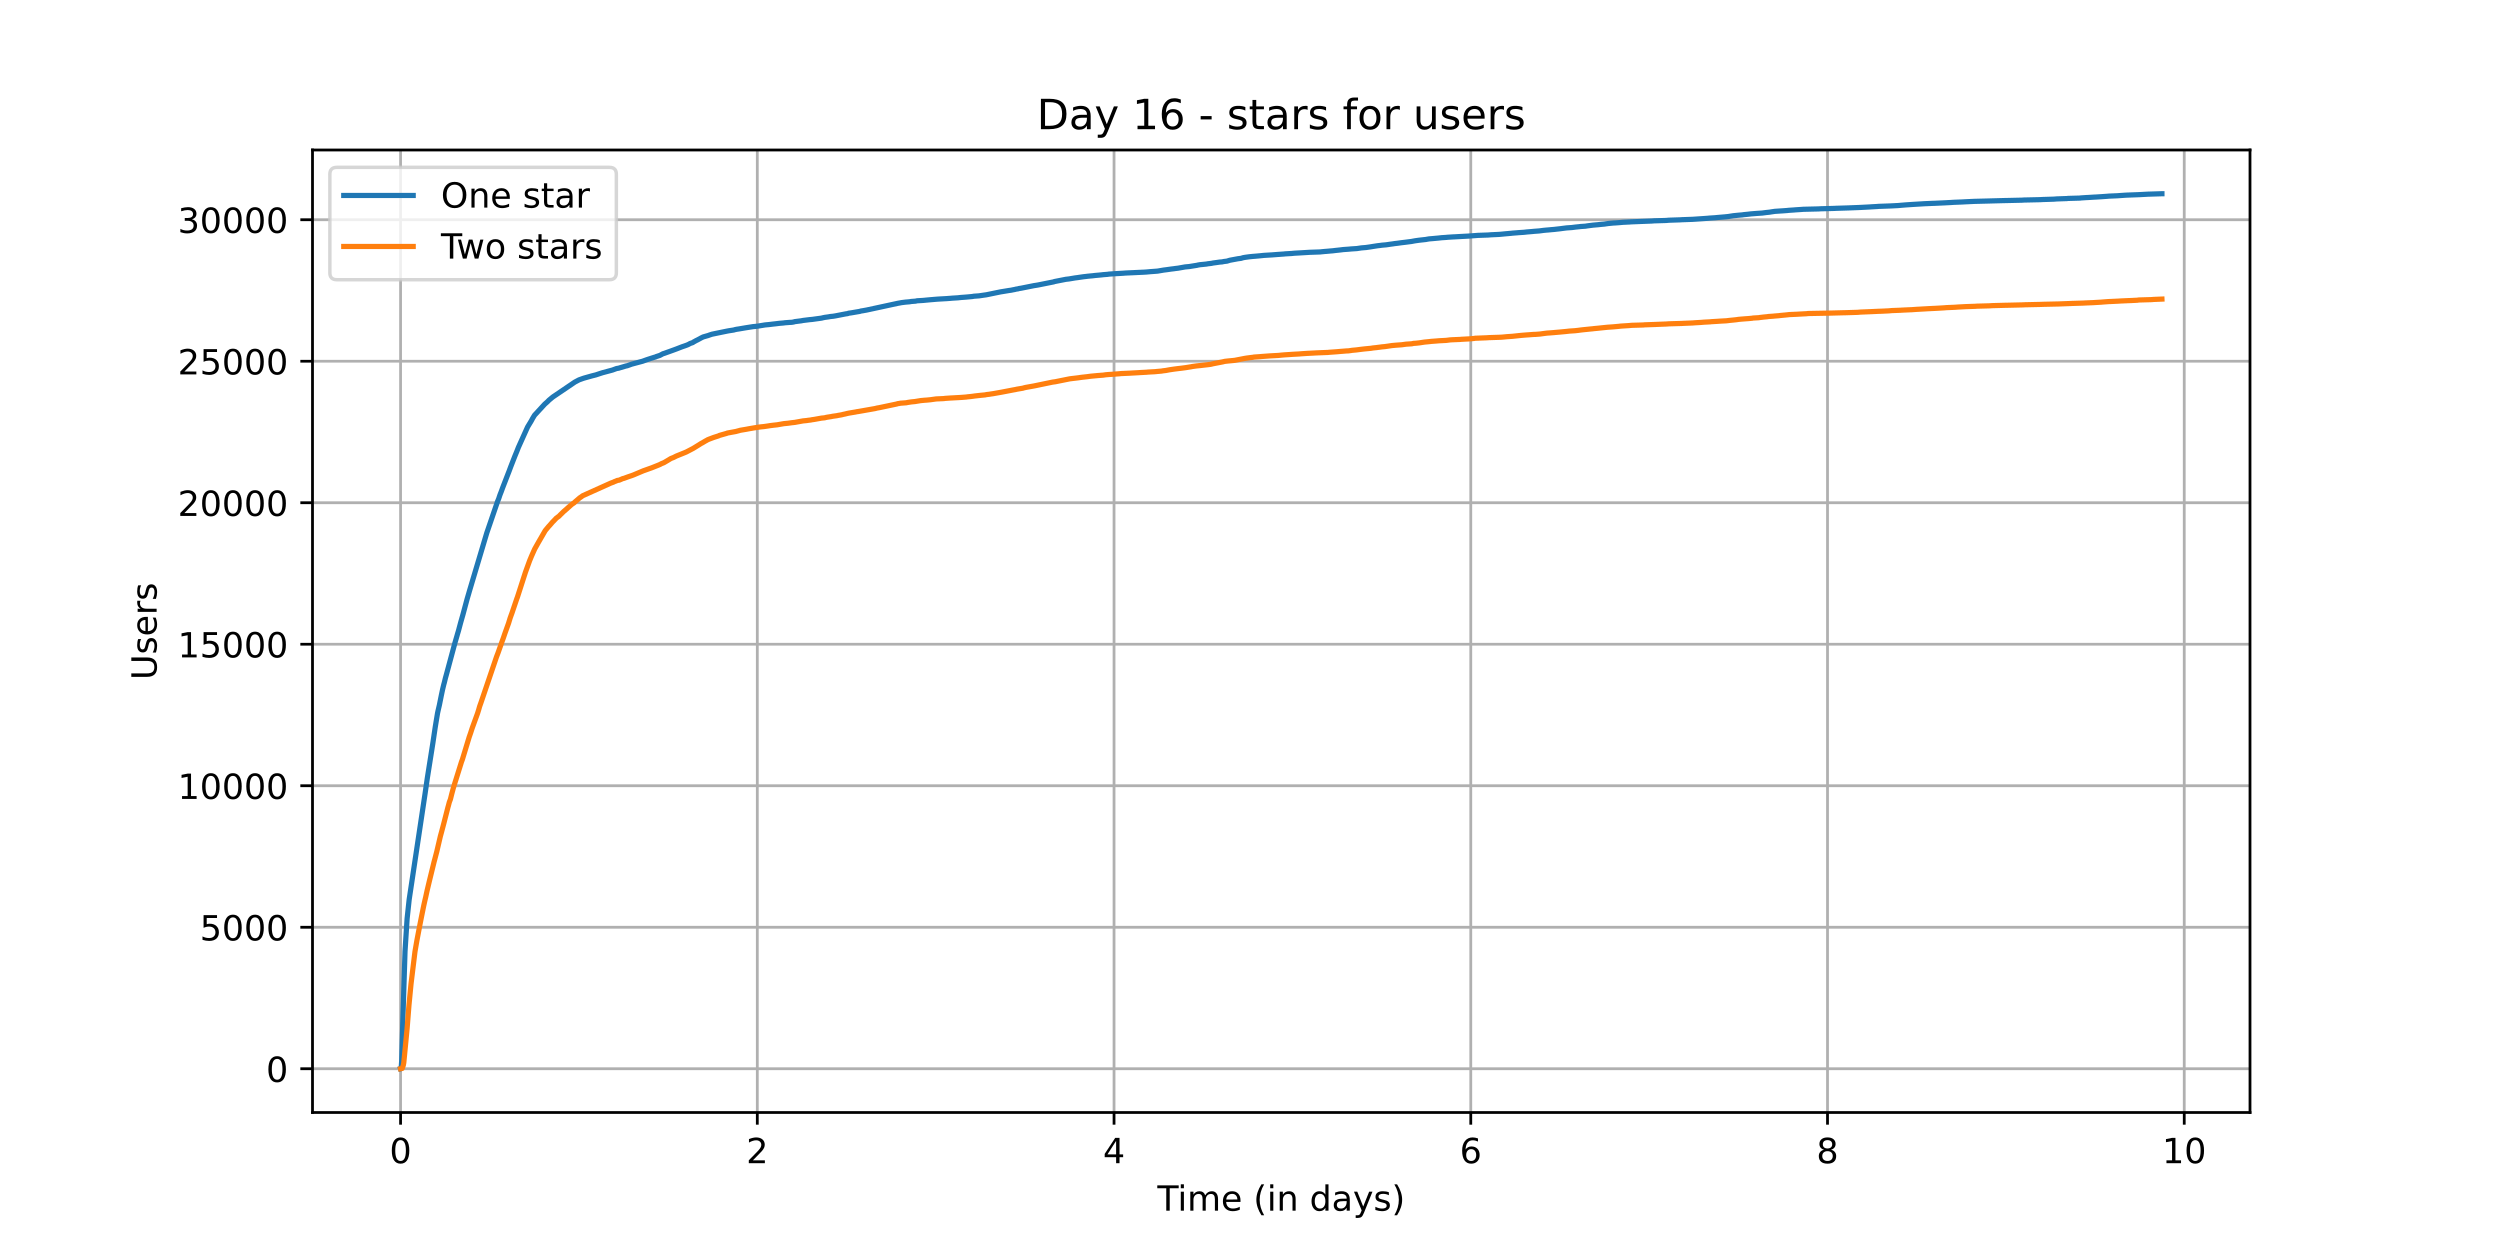 <?xml version="1.0" encoding="utf-8" standalone="no"?>
<!DOCTYPE svg PUBLIC "-//W3C//DTD SVG 1.1//EN"
  "http://www.w3.org/Graphics/SVG/1.1/DTD/svg11.dtd">
<!-- Created with matplotlib (https://matplotlib.org/) -->
<svg height="360pt" version="1.1" viewBox="0 0 720 360" width="720pt" xmlns="http://www.w3.org/2000/svg" xmlns:xlink="http://www.w3.org/1999/xlink">
 <defs>
  <style type="text/css">*{stroke-linecap:butt;stroke-linejoin:round;}</style>
 </defs>
 <g id="figure_1">
  <g id="patch_1">
   <path d="M 0 360 
L 720 360 
L 720 0 
L 0 0 
z
" style="fill:#ffffff;"/>
  </g>
  <g id="axes_1">
   <g id="patch_2">
    <path d="M 90 320.4 
L 648 320.4 
L 648 43.2 
L 90 43.2 
z
" style="fill:#ffffff;"/>
   </g>
   <g id="matplotlib.axis_1">
    <g id="xtick_1">
     <g id="line2d_1">
      <path clip-path="url(#p551de61bfd)" d="M 115.364 320.4 
L 115.364 43.2 
" style="fill:none;stroke:#b0b0b0;stroke-linecap:square;stroke-width:0.8;"/>
     </g>
     <g id="line2d_2">
      <defs>
       <path d="M 0 0 
L 0 3.5 
" id="m602352237e" style="stroke:#000000;stroke-width:0.8;"/>
      </defs>
      <g>
       <use style="stroke:#000000;stroke-width:0.8;" x="115.364" xlink:href="#m602352237e" y="320.4"/>
      </g>
     </g>
     <g id="text_1">
      <!-- 0 -->
      <g transform="translate(112.182 334.998)scale(0.1 -0.1)">
       <defs>
        <path d="M 31.781 66.406 
Q 24.172 66.406 20.328 58.906 
Q 16.5 51.422 16.5 36.375 
Q 16.5 21.391 20.328 13.891 
Q 24.172 6.391 31.781 6.391 
Q 39.453 6.391 43.281 13.891 
Q 47.125 21.391 47.125 36.375 
Q 47.125 51.422 43.281 58.906 
Q 39.453 66.406 31.781 66.406 
z
M 31.781 74.219 
Q 44.047 74.219 50.516 64.516 
Q 56.984 54.828 56.984 36.375 
Q 56.984 17.969 50.516 8.266 
Q 44.047 -1.422 31.781 -1.422 
Q 19.531 -1.422 13.062 8.266 
Q 6.594 17.969 6.594 36.375 
Q 6.594 54.828 13.062 64.516 
Q 19.531 74.219 31.781 74.219 
z
" id="DejaVuSans-48"/>
       </defs>
       <use xlink:href="#DejaVuSans-48"/>
      </g>
     </g>
    </g>
    <g id="xtick_2">
     <g id="line2d_3">
      <path clip-path="url(#p551de61bfd)" d="M 218.103 320.4 
L 218.103 43.2 
" style="fill:none;stroke:#b0b0b0;stroke-linecap:square;stroke-width:0.8;"/>
     </g>
     <g id="line2d_4">
      <g>
       <use style="stroke:#000000;stroke-width:0.8;" x="218.103" xlink:href="#m602352237e" y="320.4"/>
      </g>
     </g>
     <g id="text_2">
      <!-- 2 -->
      <g transform="translate(214.922 334.998)scale(0.1 -0.1)">
       <defs>
        <path d="M 19.188 8.297 
L 53.609 8.297 
L 53.609 0 
L 7.328 0 
L 7.328 8.297 
Q 12.938 14.109 22.625 23.891 
Q 32.328 33.688 34.812 36.531 
Q 39.547 41.844 41.422 45.531 
Q 43.312 49.219 43.312 52.781 
Q 43.312 58.594 39.234 62.25 
Q 35.156 65.922 28.609 65.922 
Q 23.969 65.922 18.812 64.312 
Q 13.672 62.703 7.812 59.422 
L 7.812 69.391 
Q 13.766 71.781 18.938 73 
Q 24.125 74.219 28.422 74.219 
Q 39.75 74.219 46.484 68.547 
Q 53.219 62.891 53.219 53.422 
Q 53.219 48.922 51.531 44.891 
Q 49.859 40.875 45.406 35.406 
Q 44.188 33.984 37.641 27.219 
Q 31.109 20.453 19.188 8.297 
z
" id="DejaVuSans-50"/>
       </defs>
       <use xlink:href="#DejaVuSans-50"/>
      </g>
     </g>
    </g>
    <g id="xtick_3">
     <g id="line2d_5">
      <path clip-path="url(#p551de61bfd)" d="M 320.843 320.4 
L 320.843 43.2 
" style="fill:none;stroke:#b0b0b0;stroke-linecap:square;stroke-width:0.8;"/>
     </g>
     <g id="line2d_6">
      <g>
       <use style="stroke:#000000;stroke-width:0.8;" x="320.843" xlink:href="#m602352237e" y="320.4"/>
      </g>
     </g>
     <g id="text_3">
      <!-- 4 -->
      <g transform="translate(317.662 334.998)scale(0.1 -0.1)">
       <defs>
        <path d="M 37.797 64.312 
L 12.891 25.391 
L 37.797 25.391 
z
M 35.203 72.906 
L 47.609 72.906 
L 47.609 25.391 
L 58.016 25.391 
L 58.016 17.188 
L 47.609 17.188 
L 47.609 0 
L 37.797 0 
L 37.797 17.188 
L 4.891 17.188 
L 4.891 26.703 
z
" id="DejaVuSans-52"/>
       </defs>
       <use xlink:href="#DejaVuSans-52"/>
      </g>
     </g>
    </g>
    <g id="xtick_4">
     <g id="line2d_7">
      <path clip-path="url(#p551de61bfd)" d="M 423.583 320.4 
L 423.583 43.2 
" style="fill:none;stroke:#b0b0b0;stroke-linecap:square;stroke-width:0.8;"/>
     </g>
     <g id="line2d_8">
      <g>
       <use style="stroke:#000000;stroke-width:0.8;" x="423.583" xlink:href="#m602352237e" y="320.4"/>
      </g>
     </g>
     <g id="text_4">
      <!-- 6 -->
      <g transform="translate(420.401 334.998)scale(0.1 -0.1)">
       <defs>
        <path d="M 33.016 40.375 
Q 26.375 40.375 22.484 35.828 
Q 18.609 31.297 18.609 23.391 
Q 18.609 15.531 22.484 10.953 
Q 26.375 6.391 33.016 6.391 
Q 39.656 6.391 43.531 10.953 
Q 47.406 15.531 47.406 23.391 
Q 47.406 31.297 43.531 35.828 
Q 39.656 40.375 33.016 40.375 
z
M 52.594 71.297 
L 52.594 62.312 
Q 48.875 64.062 45.094 64.984 
Q 41.312 65.922 37.594 65.922 
Q 27.828 65.922 22.672 59.328 
Q 17.531 52.734 16.797 39.406 
Q 19.672 43.656 24.016 45.922 
Q 28.375 48.188 33.594 48.188 
Q 44.578 48.188 50.953 41.516 
Q 57.328 34.859 57.328 23.391 
Q 57.328 12.156 50.688 5.359 
Q 44.047 -1.422 33.016 -1.422 
Q 20.359 -1.422 13.672 8.266 
Q 6.984 17.969 6.984 36.375 
Q 6.984 53.656 15.188 63.938 
Q 23.391 74.219 37.203 74.219 
Q 40.922 74.219 44.703 73.484 
Q 48.484 72.75 52.594 71.297 
z
" id="DejaVuSans-54"/>
       </defs>
       <use xlink:href="#DejaVuSans-54"/>
      </g>
     </g>
    </g>
    <g id="xtick_5">
     <g id="line2d_9">
      <path clip-path="url(#p551de61bfd)" d="M 526.322 320.4 
L 526.322 43.2 
" style="fill:none;stroke:#b0b0b0;stroke-linecap:square;stroke-width:0.8;"/>
     </g>
     <g id="line2d_10">
      <g>
       <use style="stroke:#000000;stroke-width:0.8;" x="526.322" xlink:href="#m602352237e" y="320.4"/>
      </g>
     </g>
     <g id="text_5">
      <!-- 8 -->
      <g transform="translate(523.141 334.998)scale(0.1 -0.1)">
       <defs>
        <path d="M 31.781 34.625 
Q 24.75 34.625 20.719 30.859 
Q 16.703 27.094 16.703 20.516 
Q 16.703 13.922 20.719 10.156 
Q 24.75 6.391 31.781 6.391 
Q 38.812 6.391 42.859 10.172 
Q 46.922 13.969 46.922 20.516 
Q 46.922 27.094 42.891 30.859 
Q 38.875 34.625 31.781 34.625 
z
M 21.922 38.812 
Q 15.578 40.375 12.031 44.719 
Q 8.5 49.078 8.5 55.328 
Q 8.5 64.062 14.719 69.141 
Q 20.953 74.219 31.781 74.219 
Q 42.672 74.219 48.875 69.141 
Q 55.078 64.062 55.078 55.328 
Q 55.078 49.078 51.531 44.719 
Q 48 40.375 41.703 38.812 
Q 48.828 37.156 52.797 32.312 
Q 56.781 27.484 56.781 20.516 
Q 56.781 9.906 50.312 4.234 
Q 43.844 -1.422 31.781 -1.422 
Q 19.734 -1.422 13.25 4.234 
Q 6.781 9.906 6.781 20.516 
Q 6.781 27.484 10.781 32.312 
Q 14.797 37.156 21.922 38.812 
z
M 18.312 54.391 
Q 18.312 48.734 21.844 45.562 
Q 25.391 42.391 31.781 42.391 
Q 38.141 42.391 41.719 45.562 
Q 45.312 48.734 45.312 54.391 
Q 45.312 60.062 41.719 63.234 
Q 38.141 66.406 31.781 66.406 
Q 25.391 66.406 21.844 63.234 
Q 18.312 60.062 18.312 54.391 
z
" id="DejaVuSans-56"/>
       </defs>
       <use xlink:href="#DejaVuSans-56"/>
      </g>
     </g>
    </g>
    <g id="xtick_6">
     <g id="line2d_11">
      <path clip-path="url(#p551de61bfd)" d="M 629.062 320.4 
L 629.062 43.2 
" style="fill:none;stroke:#b0b0b0;stroke-linecap:square;stroke-width:0.8;"/>
     </g>
     <g id="line2d_12">
      <g>
       <use style="stroke:#000000;stroke-width:0.8;" x="629.062" xlink:href="#m602352237e" y="320.4"/>
      </g>
     </g>
     <g id="text_6">
      <!-- 10 -->
      <g transform="translate(622.699 334.998)scale(0.1 -0.1)">
       <defs>
        <path d="M 12.406 8.297 
L 28.516 8.297 
L 28.516 63.922 
L 10.984 60.406 
L 10.984 69.391 
L 28.422 72.906 
L 38.281 72.906 
L 38.281 8.297 
L 54.391 8.297 
L 54.391 0 
L 12.406 0 
z
" id="DejaVuSans-49"/>
       </defs>
       <use xlink:href="#DejaVuSans-49"/>
       <use x="63.623" xlink:href="#DejaVuSans-48"/>
      </g>
     </g>
    </g>
    <g id="text_7">
     <!-- Time (in days) -->
     <g transform="translate(333.327 348.677)scale(0.1 -0.1)">
      <defs>
       <path d="M -0.297 72.906 
L 61.375 72.906 
L 61.375 64.594 
L 35.5 64.594 
L 35.5 0 
L 25.594 0 
L 25.594 64.594 
L -0.297 64.594 
z
" id="DejaVuSans-84"/>
       <path d="M 9.422 54.688 
L 18.406 54.688 
L 18.406 0 
L 9.422 0 
z
M 9.422 75.984 
L 18.406 75.984 
L 18.406 64.594 
L 9.422 64.594 
z
" id="DejaVuSans-105"/>
       <path d="M 52 44.188 
Q 55.375 50.25 60.062 53.125 
Q 64.75 56 71.094 56 
Q 79.641 56 84.281 50.016 
Q 88.922 44.047 88.922 33.016 
L 88.922 0 
L 79.891 0 
L 79.891 32.719 
Q 79.891 40.578 77.094 44.375 
Q 74.312 48.188 68.609 48.188 
Q 61.625 48.188 57.562 43.547 
Q 53.516 38.922 53.516 30.906 
L 53.516 0 
L 44.484 0 
L 44.484 32.719 
Q 44.484 40.625 41.703 44.406 
Q 38.922 48.188 33.109 48.188 
Q 26.219 48.188 22.156 43.531 
Q 18.109 38.875 18.109 30.906 
L 18.109 0 
L 9.078 0 
L 9.078 54.688 
L 18.109 54.688 
L 18.109 46.188 
Q 21.188 51.219 25.484 53.609 
Q 29.781 56 35.688 56 
Q 41.656 56 45.828 52.969 
Q 50 49.953 52 44.188 
z
" id="DejaVuSans-109"/>
       <path d="M 56.203 29.594 
L 56.203 25.203 
L 14.891 25.203 
Q 15.484 15.922 20.484 11.062 
Q 25.484 6.203 34.422 6.203 
Q 39.594 6.203 44.453 7.469 
Q 49.312 8.734 54.109 11.281 
L 54.109 2.781 
Q 49.266 0.734 44.188 -0.344 
Q 39.109 -1.422 33.891 -1.422 
Q 20.797 -1.422 13.156 6.188 
Q 5.516 13.812 5.516 26.812 
Q 5.516 40.234 12.766 48.109 
Q 20.016 56 32.328 56 
Q 43.359 56 49.781 48.891 
Q 56.203 41.797 56.203 29.594 
z
M 47.219 32.234 
Q 47.125 39.594 43.094 43.984 
Q 39.062 48.391 32.422 48.391 
Q 24.906 48.391 20.391 44.141 
Q 15.875 39.891 15.188 32.172 
z
" id="DejaVuSans-101"/>
       <path id="DejaVuSans-32"/>
       <path d="M 31 75.875 
Q 24.469 64.656 21.281 53.656 
Q 18.109 42.672 18.109 31.391 
Q 18.109 20.125 21.312 9.062 
Q 24.516 -2 31 -13.188 
L 23.188 -13.188 
Q 15.875 -1.703 12.234 9.375 
Q 8.594 20.453 8.594 31.391 
Q 8.594 42.281 12.203 53.312 
Q 15.828 64.359 23.188 75.875 
z
" id="DejaVuSans-40"/>
       <path d="M 54.891 33.016 
L 54.891 0 
L 45.906 0 
L 45.906 32.719 
Q 45.906 40.484 42.875 44.328 
Q 39.844 48.188 33.797 48.188 
Q 26.516 48.188 22.312 43.547 
Q 18.109 38.922 18.109 30.906 
L 18.109 0 
L 9.078 0 
L 9.078 54.688 
L 18.109 54.688 
L 18.109 46.188 
Q 21.344 51.125 25.703 53.562 
Q 30.078 56 35.797 56 
Q 45.219 56 50.047 50.172 
Q 54.891 44.344 54.891 33.016 
z
" id="DejaVuSans-110"/>
       <path d="M 45.406 46.391 
L 45.406 75.984 
L 54.391 75.984 
L 54.391 0 
L 45.406 0 
L 45.406 8.203 
Q 42.578 3.328 38.25 0.953 
Q 33.938 -1.422 27.875 -1.422 
Q 17.969 -1.422 11.734 6.484 
Q 5.516 14.406 5.516 27.297 
Q 5.516 40.188 11.734 48.094 
Q 17.969 56 27.875 56 
Q 33.938 56 38.25 53.625 
Q 42.578 51.266 45.406 46.391 
z
M 14.797 27.297 
Q 14.797 17.391 18.875 11.75 
Q 22.953 6.109 30.078 6.109 
Q 37.203 6.109 41.297 11.75 
Q 45.406 17.391 45.406 27.297 
Q 45.406 37.203 41.297 42.844 
Q 37.203 48.484 30.078 48.484 
Q 22.953 48.484 18.875 42.844 
Q 14.797 37.203 14.797 27.297 
z
" id="DejaVuSans-100"/>
       <path d="M 34.281 27.484 
Q 23.391 27.484 19.188 25 
Q 14.984 22.516 14.984 16.5 
Q 14.984 11.719 18.141 8.906 
Q 21.297 6.109 26.703 6.109 
Q 34.188 6.109 38.703 11.406 
Q 43.219 16.703 43.219 25.484 
L 43.219 27.484 
z
M 52.203 31.203 
L 52.203 0 
L 43.219 0 
L 43.219 8.297 
Q 40.141 3.328 35.547 0.953 
Q 30.953 -1.422 24.312 -1.422 
Q 15.922 -1.422 10.953 3.297 
Q 6 8.016 6 15.922 
Q 6 25.141 12.172 29.828 
Q 18.359 34.516 30.609 34.516 
L 43.219 34.516 
L 43.219 35.406 
Q 43.219 41.609 39.141 45 
Q 35.062 48.391 27.688 48.391 
Q 23 48.391 18.547 47.266 
Q 14.109 46.141 10.016 43.891 
L 10.016 52.203 
Q 14.938 54.109 19.578 55.047 
Q 24.219 56 28.609 56 
Q 40.484 56 46.344 49.844 
Q 52.203 43.703 52.203 31.203 
z
" id="DejaVuSans-97"/>
       <path d="M 32.172 -5.078 
Q 28.375 -14.844 24.75 -17.812 
Q 21.141 -20.797 15.094 -20.797 
L 7.906 -20.797 
L 7.906 -13.281 
L 13.188 -13.281 
Q 16.891 -13.281 18.938 -11.516 
Q 21 -9.766 23.484 -3.219 
L 25.094 0.875 
L 2.984 54.688 
L 12.5 54.688 
L 29.594 11.922 
L 46.688 54.688 
L 56.203 54.688 
z
" id="DejaVuSans-121"/>
       <path d="M 44.281 53.078 
L 44.281 44.578 
Q 40.484 46.531 36.375 47.5 
Q 32.281 48.484 27.875 48.484 
Q 21.188 48.484 17.844 46.438 
Q 14.5 44.391 14.5 40.281 
Q 14.5 37.156 16.891 35.375 
Q 19.281 33.594 26.516 31.984 
L 29.594 31.297 
Q 39.156 29.25 43.188 25.516 
Q 47.219 21.781 47.219 15.094 
Q 47.219 7.469 41.188 3.016 
Q 35.156 -1.422 24.609 -1.422 
Q 20.219 -1.422 15.453 -0.562 
Q 10.688 0.297 5.422 2 
L 5.422 11.281 
Q 10.406 8.688 15.234 7.391 
Q 20.062 6.109 24.812 6.109 
Q 31.156 6.109 34.562 8.281 
Q 37.984 10.453 37.984 14.406 
Q 37.984 18.062 35.516 20.016 
Q 33.062 21.969 24.703 23.781 
L 21.578 24.516 
Q 13.234 26.266 9.516 29.906 
Q 5.812 33.547 5.812 39.891 
Q 5.812 47.609 11.281 51.797 
Q 16.75 56 26.812 56 
Q 31.781 56 36.172 55.266 
Q 40.578 54.547 44.281 53.078 
z
" id="DejaVuSans-115"/>
       <path d="M 8.016 75.875 
L 15.828 75.875 
Q 23.141 64.359 26.781 53.312 
Q 30.422 42.281 30.422 31.391 
Q 30.422 20.453 26.781 9.375 
Q 23.141 -1.703 15.828 -13.188 
L 8.016 -13.188 
Q 14.5 -2 17.703 9.062 
Q 20.906 20.125 20.906 31.391 
Q 20.906 42.672 17.703 53.656 
Q 14.5 64.656 8.016 75.875 
z
" id="DejaVuSans-41"/>
      </defs>
      <use xlink:href="#DejaVuSans-84"/>
      <use x="57.959" xlink:href="#DejaVuSans-105"/>
      <use x="85.742" xlink:href="#DejaVuSans-109"/>
      <use x="183.154" xlink:href="#DejaVuSans-101"/>
      <use x="244.678" xlink:href="#DejaVuSans-32"/>
      <use x="276.465" xlink:href="#DejaVuSans-40"/>
      <use x="315.479" xlink:href="#DejaVuSans-105"/>
      <use x="343.262" xlink:href="#DejaVuSans-110"/>
      <use x="406.641" xlink:href="#DejaVuSans-32"/>
      <use x="438.428" xlink:href="#DejaVuSans-100"/>
      <use x="501.904" xlink:href="#DejaVuSans-97"/>
      <use x="563.184" xlink:href="#DejaVuSans-121"/>
      <use x="622.363" xlink:href="#DejaVuSans-115"/>
      <use x="674.463" xlink:href="#DejaVuSans-41"/>
     </g>
    </g>
   </g>
   <g id="matplotlib.axis_2">
    <g id="ytick_1">
     <g id="line2d_13">
      <path clip-path="url(#p551de61bfd)" d="M 90 307.8 
L 648 307.8 
" style="fill:none;stroke:#b0b0b0;stroke-linecap:square;stroke-width:0.8;"/>
     </g>
     <g id="line2d_14">
      <defs>
       <path d="M 0 0 
L -3.5 0 
" id="mb97007d2e3" style="stroke:#000000;stroke-width:0.8;"/>
      </defs>
      <g>
       <use style="stroke:#000000;stroke-width:0.8;" x="90" xlink:href="#mb97007d2e3" y="307.8"/>
      </g>
     </g>
     <g id="text_8">
      <!-- 0 -->
      <g transform="translate(76.638 311.599)scale(0.1 -0.1)">
       <use xlink:href="#DejaVuSans-48"/>
      </g>
     </g>
    </g>
    <g id="ytick_2">
     <g id="line2d_15">
      <path clip-path="url(#p551de61bfd)" d="M 90 267.047 
L 648 267.047 
" style="fill:none;stroke:#b0b0b0;stroke-linecap:square;stroke-width:0.8;"/>
     </g>
     <g id="line2d_16">
      <g>
       <use style="stroke:#000000;stroke-width:0.8;" x="90" xlink:href="#mb97007d2e3" y="267.047"/>
      </g>
     </g>
     <g id="text_9">
      <!-- 5000 -->
      <g transform="translate(57.55 270.846)scale(0.1 -0.1)">
       <defs>
        <path d="M 10.797 72.906 
L 49.516 72.906 
L 49.516 64.594 
L 19.828 64.594 
L 19.828 46.734 
Q 21.969 47.469 24.109 47.828 
Q 26.266 48.188 28.422 48.188 
Q 40.625 48.188 47.75 41.5 
Q 54.891 34.812 54.891 23.391 
Q 54.891 11.625 47.562 5.094 
Q 40.234 -1.422 26.906 -1.422 
Q 22.312 -1.422 17.547 -0.641 
Q 12.797 0.141 7.719 1.703 
L 7.719 11.625 
Q 12.109 9.234 16.797 8.062 
Q 21.484 6.891 26.703 6.891 
Q 35.156 6.891 40.078 11.328 
Q 45.016 15.766 45.016 23.391 
Q 45.016 31 40.078 35.438 
Q 35.156 39.891 26.703 39.891 
Q 22.75 39.891 18.812 39.016 
Q 14.891 38.141 10.797 36.281 
z
" id="DejaVuSans-53"/>
       </defs>
       <use xlink:href="#DejaVuSans-53"/>
       <use x="63.623" xlink:href="#DejaVuSans-48"/>
       <use x="127.246" xlink:href="#DejaVuSans-48"/>
       <use x="190.869" xlink:href="#DejaVuSans-48"/>
      </g>
     </g>
    </g>
    <g id="ytick_3">
     <g id="line2d_17">
      <path clip-path="url(#p551de61bfd)" d="M 90 226.294 
L 648 226.294 
" style="fill:none;stroke:#b0b0b0;stroke-linecap:square;stroke-width:0.8;"/>
     </g>
     <g id="line2d_18">
      <g>
       <use style="stroke:#000000;stroke-width:0.8;" x="90" xlink:href="#mb97007d2e3" y="226.294"/>
      </g>
     </g>
     <g id="text_10">
      <!-- 10000 -->
      <g transform="translate(51.188 230.093)scale(0.1 -0.1)">
       <use xlink:href="#DejaVuSans-49"/>
       <use x="63.623" xlink:href="#DejaVuSans-48"/>
       <use x="127.246" xlink:href="#DejaVuSans-48"/>
       <use x="190.869" xlink:href="#DejaVuSans-48"/>
       <use x="254.492" xlink:href="#DejaVuSans-48"/>
      </g>
     </g>
    </g>
    <g id="ytick_4">
     <g id="line2d_19">
      <path clip-path="url(#p551de61bfd)" d="M 90 185.541 
L 648 185.541 
" style="fill:none;stroke:#b0b0b0;stroke-linecap:square;stroke-width:0.8;"/>
     </g>
     <g id="line2d_20">
      <g>
       <use style="stroke:#000000;stroke-width:0.8;" x="90" xlink:href="#mb97007d2e3" y="185.541"/>
      </g>
     </g>
     <g id="text_11">
      <!-- 15000 -->
      <g transform="translate(51.188 189.34)scale(0.1 -0.1)">
       <use xlink:href="#DejaVuSans-49"/>
       <use x="63.623" xlink:href="#DejaVuSans-53"/>
       <use x="127.246" xlink:href="#DejaVuSans-48"/>
       <use x="190.869" xlink:href="#DejaVuSans-48"/>
       <use x="254.492" xlink:href="#DejaVuSans-48"/>
      </g>
     </g>
    </g>
    <g id="ytick_5">
     <g id="line2d_21">
      <path clip-path="url(#p551de61bfd)" d="M 90 144.788 
L 648 144.788 
" style="fill:none;stroke:#b0b0b0;stroke-linecap:square;stroke-width:0.8;"/>
     </g>
     <g id="line2d_22">
      <g>
       <use style="stroke:#000000;stroke-width:0.8;" x="90" xlink:href="#mb97007d2e3" y="144.788"/>
      </g>
     </g>
     <g id="text_12">
      <!-- 20000 -->
      <g transform="translate(51.188 148.587)scale(0.1 -0.1)">
       <use xlink:href="#DejaVuSans-50"/>
       <use x="63.623" xlink:href="#DejaVuSans-48"/>
       <use x="127.246" xlink:href="#DejaVuSans-48"/>
       <use x="190.869" xlink:href="#DejaVuSans-48"/>
       <use x="254.492" xlink:href="#DejaVuSans-48"/>
      </g>
     </g>
    </g>
    <g id="ytick_6">
     <g id="line2d_23">
      <path clip-path="url(#p551de61bfd)" d="M 90 104.035 
L 648 104.035 
" style="fill:none;stroke:#b0b0b0;stroke-linecap:square;stroke-width:0.8;"/>
     </g>
     <g id="line2d_24">
      <g>
       <use style="stroke:#000000;stroke-width:0.8;" x="90" xlink:href="#mb97007d2e3" y="104.035"/>
      </g>
     </g>
     <g id="text_13">
      <!-- 25000 -->
      <g transform="translate(51.188 107.834)scale(0.1 -0.1)">
       <use xlink:href="#DejaVuSans-50"/>
       <use x="63.623" xlink:href="#DejaVuSans-53"/>
       <use x="127.246" xlink:href="#DejaVuSans-48"/>
       <use x="190.869" xlink:href="#DejaVuSans-48"/>
       <use x="254.492" xlink:href="#DejaVuSans-48"/>
      </g>
     </g>
    </g>
    <g id="ytick_7">
     <g id="line2d_25">
      <path clip-path="url(#p551de61bfd)" d="M 90 63.282 
L 648 63.282 
" style="fill:none;stroke:#b0b0b0;stroke-linecap:square;stroke-width:0.8;"/>
     </g>
     <g id="line2d_26">
      <g>
       <use style="stroke:#000000;stroke-width:0.8;" x="90" xlink:href="#mb97007d2e3" y="63.282"/>
      </g>
     </g>
     <g id="text_14">
      <!-- 30000 -->
      <g transform="translate(51.188 67.081)scale(0.1 -0.1)">
       <defs>
        <path d="M 40.578 39.312 
Q 47.656 37.797 51.625 33 
Q 55.609 28.219 55.609 21.188 
Q 55.609 10.406 48.188 4.484 
Q 40.766 -1.422 27.094 -1.422 
Q 22.516 -1.422 17.656 -0.516 
Q 12.797 0.391 7.625 2.203 
L 7.625 11.719 
Q 11.719 9.328 16.594 8.109 
Q 21.484 6.891 26.812 6.891 
Q 36.078 6.891 40.938 10.547 
Q 45.797 14.203 45.797 21.188 
Q 45.797 27.641 41.281 31.266 
Q 36.766 34.906 28.719 34.906 
L 20.219 34.906 
L 20.219 43.016 
L 29.109 43.016 
Q 36.375 43.016 40.234 45.922 
Q 44.094 48.828 44.094 54.297 
Q 44.094 59.906 40.109 62.906 
Q 36.141 65.922 28.719 65.922 
Q 24.656 65.922 20.016 65.031 
Q 15.375 64.156 9.812 62.312 
L 9.812 71.094 
Q 15.438 72.656 20.344 73.438 
Q 25.25 74.219 29.594 74.219 
Q 40.828 74.219 47.359 69.109 
Q 53.906 64.016 53.906 55.328 
Q 53.906 49.266 50.438 45.094 
Q 46.969 40.922 40.578 39.312 
z
" id="DejaVuSans-51"/>
       </defs>
       <use xlink:href="#DejaVuSans-51"/>
       <use x="63.623" xlink:href="#DejaVuSans-48"/>
       <use x="127.246" xlink:href="#DejaVuSans-48"/>
       <use x="190.869" xlink:href="#DejaVuSans-48"/>
       <use x="254.492" xlink:href="#DejaVuSans-48"/>
      </g>
     </g>
    </g>
    <g id="text_15">
     <!-- Users -->
     <g transform="translate(45.108 195.801)rotate(-90)scale(0.1 -0.1)">
      <defs>
       <path d="M 8.688 72.906 
L 18.609 72.906 
L 18.609 28.609 
Q 18.609 16.891 22.844 11.734 
Q 27.094 6.594 36.625 6.594 
Q 46.094 6.594 50.344 11.734 
Q 54.594 16.891 54.594 28.609 
L 54.594 72.906 
L 64.5 72.906 
L 64.5 27.391 
Q 64.5 13.141 57.438 5.859 
Q 50.391 -1.422 36.625 -1.422 
Q 22.797 -1.422 15.734 5.859 
Q 8.688 13.141 8.688 27.391 
z
" id="DejaVuSans-85"/>
       <path d="M 41.109 46.297 
Q 39.594 47.172 37.812 47.578 
Q 36.031 48 33.891 48 
Q 26.266 48 22.188 43.047 
Q 18.109 38.094 18.109 28.812 
L 18.109 0 
L 9.078 0 
L 9.078 54.688 
L 18.109 54.688 
L 18.109 46.188 
Q 20.953 51.172 25.484 53.578 
Q 30.031 56 36.531 56 
Q 37.453 56 38.578 55.875 
Q 39.703 55.766 41.062 55.516 
z
" id="DejaVuSans-114"/>
      </defs>
      <use xlink:href="#DejaVuSans-85"/>
      <use x="73.193" xlink:href="#DejaVuSans-115"/>
      <use x="125.293" xlink:href="#DejaVuSans-101"/>
      <use x="186.816" xlink:href="#DejaVuSans-114"/>
      <use x="227.93" xlink:href="#DejaVuSans-115"/>
     </g>
    </g>
   </g>
   <g id="line2d_27">
    <path clip-path="url(#p551de61bfd)" d="M 115.364 307.8 
L 115.48 307.767 
L 115.55 307.507 
L 115.692 305.371 
L 116.01 294.066 
L 116.646 273.967 
L 117.247 264.569 
L 117.848 259.011 
L 122.409 228.641 
L 123.08 224.02 
L 124.247 216.644 
L 124.671 213.954 
L 125.343 209.447 
L 125.52 208.363 
L 126.015 205.372 
L 126.156 204.719 
L 126.545 203.049 
L 127.11 200.237 
L 127.464 198.574 
L 127.818 197.099 
L 127.959 196.61 
L 128.277 195.289 
L 128.56 194.279 
L 131.034 185.093 
L 131.494 183.528 
L 131.777 182.534 
L 132.024 181.718 
L 132.661 179.33 
L 133.334 176.967 
L 133.828 175.125 
L 134.536 172.492 
L 134.996 170.927 
L 135.208 170.185 
L 140.194 153.485 
L 143.305 144.397 
L 143.624 143.623 
L 143.977 142.563 
L 144.402 141.471 
L 144.755 140.493 
L 146.524 135.928 
L 146.595 135.757 
L 147.09 134.421 
L 147.975 132.155 
L 148.222 131.519 
L 148.859 129.97 
L 149.284 128.878 
L 151.936 122.993 
L 153.032 121.176 
L 153.386 120.508 
L 153.952 119.578 
L 156.887 116.391 
L 157.629 115.739 
L 158.124 115.234 
L 158.407 115.006 
L 158.903 114.59 
L 159.256 114.305 
L 165.55 110.042 
L 165.939 109.838 
L 166.751 109.406 
L 167.883 108.999 
L 168.201 108.893 
L 170.146 108.347 
L 170.464 108.257 
L 170.888 108.151 
L 171.171 108.078 
L 171.596 107.972 
L 172.729 107.597 
L 173.542 107.336 
L 176.372 106.578 
L 177.574 106.138 
L 178.21 106.032 
L 178.387 105.967 
L 179.978 105.494 
L 180.19 105.429 
L 180.685 105.323 
L 181.923 104.875 
L 185.034 104.043 
L 186.2 103.62 
L 186.519 103.514 
L 187.332 103.253 
L 187.651 103.147 
L 188.428 102.902 
L 188.782 102.804 
L 188.994 102.699 
L 190.054 102.348 
L 190.938 101.875 
L 191.292 101.777 
L 192.529 101.329 
L 192.812 101.231 
L 194.049 100.783 
L 194.863 100.482 
L 196.418 99.878 
L 197.302 99.577 
L 197.727 99.422 
L 197.974 99.324 
L 198.222 99.218 
L 198.399 99.12 
L 198.753 98.925 
L 199.53 98.656 
L 199.743 98.493 
L 200.097 98.305 
L 200.522 98.061 
L 200.733 97.971 
L 201.547 97.539 
L 201.83 97.376 
L 202.501 97.042 
L 203.988 96.618 
L 204.201 96.529 
L 205.05 96.251 
L 209.364 95.363 
L 209.929 95.257 
L 211.308 95.045 
L 211.661 94.939 
L 212.156 94.833 
L 212.863 94.727 
L 214.666 94.418 
L 215.338 94.312 
L 216.893 94.067 
L 217.954 93.969 
L 218.166 93.937 
L 218.802 93.831 
L 220.358 93.578 
L 221.489 93.472 
L 222.549 93.342 
L 223.504 93.236 
L 224.494 93.113 
L 225.661 93.016 
L 226.014 92.959 
L 227.393 92.853 
L 227.994 92.828 
L 228.595 92.73 
L 228.842 92.641 
L 229.655 92.535 
L 230.751 92.396 
L 231.281 92.29 
L 232.343 92.16 
L 233.191 92.054 
L 233.933 91.989 
L 234.676 91.883 
L 235.878 91.72 
L 236.585 91.622 
L 237.115 91.491 
L 237.61 91.394 
L 237.928 91.353 
L 238.635 91.255 
L 239.095 91.165 
L 239.979 91.076 
L 240.615 90.97 
L 243.549 90.399 
L 244.115 90.318 
L 244.398 90.204 
L 245.176 90.098 
L 246.979 89.788 
L 247.615 89.682 
L 247.935 89.576 
L 248.571 89.478 
L 248.96 89.405 
L 249.561 89.299 
L 258.617 87.343 
L 259.182 87.245 
L 259.642 87.155 
L 260.738 87.017 
L 261.976 86.911 
L 262.4 86.829 
L 263.674 86.731 
L 264.133 86.626 
L 265.901 86.52 
L 266.714 86.438 
L 267.845 86.332 
L 268.623 86.267 
L 269.86 86.161 
L 270.532 86.12 
L 272.265 86.022 
L 272.548 86.006 
L 273.856 85.908 
L 274.174 85.876 
L 275.871 85.77 
L 276.755 85.672 
L 278.204 85.566 
L 279.018 85.493 
L 280.043 85.395 
L 280.467 85.313 
L 281.952 85.207 
L 283.26 85.012 
L 284.038 84.906 
L 288.209 84.05 
L 288.881 83.944 
L 290.507 83.675 
L 291.249 83.569 
L 291.745 83.463 
L 292.275 83.365 
L 292.593 83.276 
L 293.195 83.186 
L 293.442 83.104 
L 294.113 82.999 
L 297.826 82.257 
L 298.533 82.151 
L 298.958 82.078 
L 299.488 81.972 
L 302.917 81.287 
L 303.447 81.181 
L 303.695 81.083 
L 306.983 80.439 
L 307.902 80.333 
L 309.634 80.04 
L 310.412 79.942 
L 310.659 79.901 
L 312.003 79.706 
L 312.922 79.6 
L 313.24 79.559 
L 314.23 79.461 
L 314.548 79.437 
L 315.432 79.331 
L 316.174 79.266 
L 317.306 79.16 
L 317.66 79.111 
L 319.003 79.005 
L 319.392 78.94 
L 321.018 78.834 
L 321.69 78.793 
L 323.493 78.687 
L 324.2 78.63 
L 326.533 78.524 
L 327.169 78.491 
L 329.467 78.385 
L 330.139 78.345 
L 331.27 78.239 
L 331.941 78.19 
L 333.356 78.084 
L 335.124 77.782 
L 335.972 77.676 
L 337.28 77.489 
L 338.164 77.383 
L 338.411 77.342 
L 339.296 77.236 
L 341.311 76.877 
L 342.477 76.771 
L 344.032 76.519 
L 344.704 76.413 
L 344.987 76.339 
L 345.588 76.234 
L 346.436 76.152 
L 347.462 76.046 
L 347.886 75.965 
L 348.876 75.85 
L 349.371 75.744 
L 350.573 75.581 
L 351.281 75.476 
L 351.953 75.427 
L 352.376 75.337 
L 352.554 75.304 
L 353.367 75.207 
L 354.18 74.954 
L 356.549 74.514 
L 357.397 74.408 
L 358.069 74.204 
L 358.706 74.098 
L 359.801 73.951 
L 360.826 73.845 
L 361.569 73.788 
L 362.735 73.682 
L 363.054 73.65 
L 363.973 73.552 
L 365.705 73.446 
L 366.306 73.413 
L 367.649 73.307 
L 368.321 73.259 
L 369.806 73.153 
L 370.124 73.112 
L 371.962 73.006 
L 372.775 72.924 
L 374.508 72.827 
L 374.791 72.81 
L 376.523 72.704 
L 377.159 72.664 
L 380.235 72.558 
L 380.553 72.517 
L 381.649 72.411 
L 381.932 72.395 
L 383.098 72.289 
L 383.808 72.232 
L 384.586 72.134 
L 384.904 72.101 
L 385.894 71.995 
L 386.885 71.873 
L 388.369 71.767 
L 389.147 71.694 
L 390.773 71.588 
L 392.08 71.392 
L 393.388 71.286 
L 394.732 71.091 
L 395.368 70.985 
L 396.747 70.773 
L 397.596 70.675 
L 397.949 70.618 
L 399.187 70.512 
L 400.459 70.324 
L 401.202 70.227 
L 401.59 70.161 
L 402.51 70.055 
L 403.677 69.892 
L 404.596 69.786 
L 405.729 69.64 
L 406.507 69.542 
L 406.931 69.46 
L 407.497 69.354 
L 408.7 69.183 
L 409.654 69.077 
L 410.609 68.971 
L 411.14 68.874 
L 411.564 68.8 
L 412.767 68.702 
L 413.085 68.67 
L 414.252 68.564 
L 415.206 68.458 
L 416.586 68.368 
L 416.798 68.336 
L 418.495 68.23 
L 419.061 68.205 
L 420.935 68.099 
L 421.535 68.067 
L 423.197 67.977 
L 423.409 67.953 
L 424.894 67.847 
L 425.601 67.79 
L 428.606 67.684 
L 429.384 67.618 
L 431.646 67.512 
L 432.353 67.455 
L 433.414 67.349 
L 434.156 67.284 
L 435.252 67.186 
L 435.571 67.146 
L 436.949 67.04 
L 437.267 67.007 
L 438.894 66.901 
L 439.777 66.803 
L 441.049 66.697 
L 441.898 66.616 
L 443.312 66.51 
L 444.479 66.355 
L 445.468 66.257 
L 445.751 66.241 
L 446.848 66.135 
L 447.554 66.078 
L 448.474 65.972 
L 449.358 65.874 
L 450.136 65.768 
L 451.161 65.638 
L 452.681 65.532 
L 453.778 65.393 
L 454.838 65.287 
L 455.192 65.238 
L 456.607 65.141 
L 456.996 65.075 
L 457.774 64.969 
L 458.87 64.831 
L 460.144 64.725 
L 461.028 64.627 
L 462.124 64.529 
L 462.513 64.464 
L 463.22 64.366 
L 463.539 64.334 
L 464.635 64.228 
L 465.2 64.203 
L 466.58 64.097 
L 467.357 64.024 
L 469.374 63.926 
L 469.692 63.894 
L 472.343 63.788 
L 472.944 63.763 
L 475.701 63.657 
L 476.408 63.6 
L 479.837 63.494 
L 480.651 63.421 
L 483.797 63.315 
L 484.433 63.274 
L 487.403 63.168 
L 488.039 63.127 
L 489.56 63.021 
L 489.842 63.005 
L 490.549 62.956 
L 491.922 62.858 
L 492.276 62.818 
L 493.902 62.712 
L 494.68 62.638 
L 495.916 62.532 
L 496.694 62.467 
L 497.719 62.361 
L 499.239 62.125 
L 500.3 62.019 
L 500.618 61.986 
L 501.785 61.888 
L 502.174 61.823 
L 503.269 61.717 
L 504.295 61.595 
L 505.639 61.489 
L 505.922 61.465 
L 507.513 61.359 
L 508.68 61.204 
L 509.635 61.106 
L 510.059 61.033 
L 510.766 60.927 
L 511.155 60.87 
L 512.747 60.764 
L 513.419 60.723 
L 514.798 60.617 
L 515.116 60.576 
L 516.708 60.47 
L 517.026 60.438 
L 518.654 60.332 
L 519.396 60.275 
L 523.71 60.169 
L 524.382 60.128 
L 528.235 60.022 
L 528.872 59.989 
L 532.301 59.883 
L 532.866 59.859 
L 535.588 59.753 
L 536.225 59.72 
L 538.311 59.614 
L 538.983 59.566 
L 540.715 59.468 
L 541.033 59.435 
L 543.967 59.329 
L 544.568 59.305 
L 546.654 59.199 
L 547.467 59.125 
L 548.775 59.019 
L 549.446 58.971 
L 551.037 58.865 
L 551.709 58.824 
L 553.477 58.718 
L 554.113 58.677 
L 556.517 58.571 
L 557.083 58.555 
L 559.347 58.449 
L 559.912 58.424 
L 561.893 58.319 
L 562.565 58.27 
L 565.217 58.164 
L 565.889 58.123 
L 568.117 58.017 
L 568.683 57.993 
L 572.82 57.887 
L 573.35 57.87 
L 577.275 57.764 
L 577.769 57.756 
L 582.294 57.65 
L 582.931 57.609 
L 587.562 57.503 
L 588.198 57.463 
L 591.522 57.357 
L 592.3 57.292 
L 595.269 57.186 
L 595.588 57.145 
L 599.052 57.047 
L 599.299 57.006 
L 600.89 56.9 
L 601.456 56.876 
L 603.118 56.77 
L 603.683 56.745 
L 605.238 56.648 
L 605.556 56.623 
L 606.971 56.525 
L 607.325 56.485 
L 609.8 56.379 
L 610.472 56.33 
L 611.993 56.224 
L 612.594 56.191 
L 615.458 56.085 
L 616.059 56.061 
L 618.005 55.955 
L 618.606 55.922 
L 621.965 55.816 
L 622.495 55.8 
L 622.636 55.8 
L 622.636 55.8 
" style="fill:none;stroke:#1f77b4;stroke-linecap:square;stroke-width:1.5;"/>
   </g>
   <g id="line2d_28">
    <path clip-path="url(#p551de61bfd)" d="M 115.364 307.8 
L 115.833 307.702 
L 116.151 306.797 
L 116.293 306.039 
L 117.247 296.202 
L 117.778 289.518 
L 118.379 283.324 
L 119.51 274.081 
L 120.076 270.813 
L 120.924 266.379 
L 121.489 263.526 
L 122.055 260.747 
L 122.373 259.32 
L 122.621 258.269 
L 122.975 256.622 
L 123.611 253.941 
L 125.025 248.17 
L 125.201 247.518 
L 125.802 245.228 
L 126.828 240.835 
L 127.146 239.677 
L 127.747 237.411 
L 127.888 236.874 
L 128.065 236.173 
L 129.019 232.448 
L 129.126 232.089 
L 129.408 231.013 
L 129.726 230.174 
L 130.115 228.609 
L 130.575 226.905 
L 131.211 224.835 
L 131.317 224.509 
L 132.909 219.415 
L 133.157 218.755 
L 135.137 212.242 
L 135.526 211.134 
L 135.986 209.708 
L 137.541 205.429 
L 137.86 204.41 
L 138.142 203.424 
L 138.496 202.429 
L 142.987 189.193 
L 143.447 187.994 
L 144.331 185.492 
L 144.578 184.791 
L 144.932 183.829 
L 145.463 182.273 
L 146.454 179.526 
L 146.913 178.026 
L 147.161 177.325 
L 147.444 176.559 
L 148.859 172.378 
L 149.001 172.019 
L 151.334 164.782 
L 152.537 161.472 
L 153.103 160.103 
L 153.987 158.123 
L 155.083 156.166 
L 155.331 155.743 
L 157.028 152.808 
L 158.018 151.618 
L 158.372 151.243 
L 159.15 150.331 
L 159.504 149.988 
L 159.787 149.679 
L 159.857 149.613 
L 160.211 149.23 
L 160.635 148.912 
L 160.989 148.668 
L 161.308 148.326 
L 162.333 147.323 
L 163.075 146.687 
L 163.676 146.141 
L 163.853 145.994 
L 164.418 145.481 
L 164.737 145.212 
L 165.337 144.813 
L 165.585 144.56 
L 166.327 143.932 
L 166.964 143.37 
L 167.141 143.272 
L 167.848 142.759 
L 175.912 139.132 
L 176.655 138.863 
L 176.973 138.7 
L 177.503 138.504 
L 177.716 138.382 
L 178.352 138.276 
L 178.882 138.048 
L 179.342 137.844 
L 179.73 137.754 
L 180.119 137.607 
L 180.898 137.322 
L 181.888 136.988 
L 182.135 136.898 
L 182.559 136.735 
L 185.317 135.57 
L 185.635 135.464 
L 186.766 135.056 
L 187.686 134.73 
L 189.666 133.94 
L 190.125 133.744 
L 190.479 133.54 
L 190.762 133.434 
L 190.938 133.353 
L 191.186 133.263 
L 192.565 132.448 
L 192.812 132.293 
L 193.236 132.041 
L 193.978 131.755 
L 194.756 131.356 
L 197.09 130.411 
L 197.656 130.174 
L 199.637 129.139 
L 201.264 128.137 
L 201.9 127.729 
L 202.254 127.55 
L 203.173 127.004 
L 203.527 126.816 
L 203.812 126.645 
L 204.271 126.457 
L 205.58 125.968 
L 206.889 125.553 
L 207.207 125.398 
L 209.222 124.827 
L 209.505 124.713 
L 211.944 124.265 
L 212.298 124.167 
L 212.828 124.029 
L 213.182 123.923 
L 214.984 123.621 
L 215.515 123.515 
L 217.459 123.181 
L 218.131 123.099 
L 218.307 123.042 
L 219.156 122.936 
L 220.04 122.847 
L 220.782 122.741 
L 221.171 122.684 
L 221.807 122.578 
L 222.797 122.456 
L 223.787 122.35 
L 225.767 122.007 
L 226.898 121.901 
L 228.064 121.738 
L 228.913 121.649 
L 229.16 121.6 
L 231.281 121.217 
L 232.307 121.119 
L 232.696 121.054 
L 233.474 120.964 
L 233.757 120.899 
L 234.499 120.793 
L 236.585 120.418 
L 237.504 120.328 
L 237.822 120.239 
L 238.317 120.141 
L 238.706 120.084 
L 239.378 119.978 
L 239.837 119.88 
L 240.969 119.725 
L 241.428 119.627 
L 241.817 119.562 
L 242.383 119.464 
L 242.913 119.326 
L 243.408 119.228 
L 244.009 119.073 
L 244.539 118.967 
L 246.342 118.666 
L 246.802 118.568 
L 247.12 118.527 
L 247.686 118.429 
L 252.037 117.663 
L 252.603 117.516 
L 253.24 117.41 
L 258.263 116.351 
L 258.546 116.253 
L 258.864 116.212 
L 259.395 116.114 
L 259.678 116.098 
L 260.986 116 
L 261.446 115.902 
L 262.082 115.805 
L 262.471 115.748 
L 263.532 115.642 
L 265.158 115.373 
L 266.29 115.267 
L 266.926 115.226 
L 267.987 115.12 
L 268.34 115.071 
L 269.613 114.892 
L 271.805 114.794 
L 272.194 114.737 
L 273.715 114.631 
L 274.351 114.598 
L 276.26 114.492 
L 276.932 114.452 
L 278.275 114.346 
L 278.664 114.289 
L 279.512 114.207 
L 280.29 114.109 
L 280.644 114.052 
L 281.598 113.946 
L 282.553 113.84 
L 283.684 113.734 
L 284.144 113.637 
L 284.992 113.539 
L 285.24 113.49 
L 285.982 113.384 
L 288.104 113.009 
L 288.598 112.919 
L 288.846 112.87 
L 291.815 112.3 
L 292.416 112.194 
L 292.912 112.08 
L 294.574 111.803 
L 294.892 111.705 
L 295.423 111.575 
L 297.402 111.224 
L 297.968 111.118 
L 303.129 110.05 
L 303.907 109.944 
L 308.079 109.105 
L 308.927 108.999 
L 309.847 108.893 
L 310.695 108.787 
L 311.048 108.73 
L 311.791 108.632 
L 312.109 108.6 
L 313.064 108.494 
L 314.159 108.347 
L 315.291 108.241 
L 316.069 108.168 
L 317.412 108.062 
L 317.695 108.045 
L 318.402 107.939 
L 319.215 107.866 
L 320.912 107.76 
L 321.23 107.727 
L 322.503 107.63 
L 322.821 107.589 
L 325.225 107.483 
L 325.897 107.442 
L 327.806 107.336 
L 328.442 107.295 
L 330.245 107.198 
L 330.598 107.157 
L 332.578 107.051 
L 333.391 106.969 
L 334.522 106.872 
L 334.912 106.798 
L 335.795 106.692 
L 336.255 106.603 
L 336.82 106.497 
L 337.21 106.44 
L 337.917 106.334 
L 338.27 106.285 
L 339.366 106.146 
L 340.285 106.04 
L 341.452 105.885 
L 342.123 105.779 
L 342.512 105.714 
L 343.078 105.625 
L 343.361 105.559 
L 344.598 105.388 
L 345.659 105.282 
L 346.684 105.16 
L 347.638 105.054 
L 348.664 104.924 
L 349.053 104.834 
L 349.336 104.761 
L 352.129 104.223 
L 352.483 104.133 
L 352.765 104.068 
L 353.721 103.962 
L 354.498 103.888 
L 355.559 103.783 
L 358.387 103.236 
L 359.024 103.13 
L 360.084 102.992 
L 360.897 102.894 
L 361.144 102.837 
L 362.7 102.731 
L 363.442 102.666 
L 364.892 102.56 
L 365.635 102.503 
L 367.544 102.397 
L 368.109 102.372 
L 369.134 102.267 
L 369.912 102.201 
L 371.574 102.095 
L 372.245 102.046 
L 374.155 101.941 
L 374.932 101.875 
L 376.558 101.769 
L 377.195 101.737 
L 379.174 101.631 
L 379.775 101.606 
L 382.462 101.5 
L 382.78 101.46 
L 384.303 101.354 
L 385.046 101.297 
L 386.248 101.191 
L 386.531 101.174 
L 387.804 101.068 
L 388.334 101.052 
L 389.076 100.946 
L 389.43 100.889 
L 390.596 100.783 
L 391.727 100.636 
L 392.611 100.53 
L 392.965 100.49 
L 394.06 100.384 
L 394.838 100.31 
L 395.474 100.204 
L 396.358 100.115 
L 397.03 100.025 
L 397.242 100.001 
L 398.019 99.895 
L 398.833 99.821 
L 399.575 99.715 
L 400.883 99.52 
L 401.98 99.422 
L 402.262 99.398 
L 403.712 99.292 
L 404.95 99.12 
L 406.578 99.014 
L 407.108 98.892 
L 407.78 98.851 
L 408.77 98.745 
L 410.256 98.517 
L 411.388 98.411 
L 412.272 98.313 
L 413.686 98.208 
L 414.428 98.142 
L 416.444 98.036 
L 416.798 97.996 
L 417.611 97.89 
L 418.283 97.849 
L 420.581 97.751 
L 420.899 97.718 
L 422.844 97.613 
L 423.445 97.58 
L 424.505 97.474 
L 424.894 97.409 
L 425.424 97.392 
L 428.111 97.287 
L 428.818 97.238 
L 432 97.132 
L 432.601 97.099 
L 433.626 97.001 
L 433.944 96.969 
L 435.535 96.863 
L 436.454 96.765 
L 437.444 96.659 
L 438.257 96.577 
L 439.565 96.471 
L 440.272 96.423 
L 441.651 96.317 
L 442.145 96.308 
L 443.524 96.202 
L 444.761 96.031 
L 445.61 95.925 
L 446.282 95.885 
L 447.59 95.779 
L 447.908 95.746 
L 449.181 95.64 
L 449.959 95.567 
L 451.055 95.461 
L 451.974 95.355 
L 453.565 95.249 
L 454.52 95.143 
L 455.299 95.037 
L 456.183 94.939 
L 457.243 94.833 
L 457.597 94.792 
L 458.729 94.686 
L 459.082 94.638 
L 460.214 94.532 
L 461.063 94.442 
L 462.088 94.336 
L 462.973 94.246 
L 464.493 94.14 
L 465.236 94.075 
L 466.297 93.977 
L 466.651 93.928 
L 467.322 93.88 
L 469.055 93.774 
L 469.904 93.692 
L 473.298 93.594 
L 473.616 93.554 
L 476.621 93.448 
L 477.186 93.423 
L 479.908 93.317 
L 480.651 93.26 
L 484.257 93.154 
L 484.857 93.122 
L 487.438 93.016 
L 488.145 92.959 
L 489.949 92.853 
L 490.691 92.787 
L 492.523 92.69 
L 492.841 92.649 
L 494.609 92.543 
L 495.28 92.494 
L 497.189 92.388 
L 498.144 92.274 
L 499.204 92.168 
L 500.053 92.078 
L 500.76 91.972 
L 501.502 91.907 
L 502.845 91.801 
L 503.482 91.76 
L 504.613 91.654 
L 504.86 91.597 
L 506.523 91.5 
L 506.912 91.434 
L 507.937 91.312 
L 508.963 91.214 
L 509.317 91.157 
L 510.695 91.059 
L 511.049 91.019 
L 512.288 90.921 
L 512.641 90.872 
L 513.738 90.766 
L 514.021 90.742 
L 515.046 90.636 
L 515.258 90.603 
L 517.628 90.497 
L 518.3 90.456 
L 520.315 90.35 
L 520.705 90.293 
L 521.2 90.285 
L 526.644 90.179 
L 527.175 90.171 
L 531.099 90.065 
L 531.594 90.057 
L 535.023 89.951 
L 535.836 89.878 
L 538.452 89.772 
L 539.018 89.747 
L 541.281 89.641 
L 541.775 89.633 
L 543.967 89.527 
L 544.815 89.446 
L 547.396 89.348 
L 547.679 89.323 
L 549.977 89.217 
L 550.578 89.193 
L 552.062 89.087 
L 552.699 89.054 
L 554.573 88.948 
L 555.244 88.908 
L 557.437 88.802 
L 558.038 88.769 
L 559.842 88.663 
L 560.619 88.598 
L 563.06 88.492 
L 563.802 88.435 
L 565.748 88.329 
L 566.031 88.313 
L 568.895 88.215 
L 569.213 88.182 
L 573.032 88.076 
L 573.704 88.027 
L 577.557 87.921 
L 578.087 87.913 
L 582.542 87.807 
L 583.143 87.775 
L 587.81 87.669 
L 588.375 87.644 
L 593.007 87.538 
L 593.573 87.514 
L 596.365 87.408 
L 596.648 87.392 
L 600.007 87.286 
L 600.607 87.253 
L 602.94 87.155 
L 603.259 87.131 
L 605.097 87.025 
L 605.84 86.96 
L 607.29 86.854 
L 607.82 86.837 
L 610.012 86.731 
L 610.72 86.683 
L 613.089 86.577 
L 613.655 86.56 
L 615.565 86.463 
L 615.954 86.397 
L 619.596 86.291 
L 620.303 86.234 
L 622.636 86.137 
L 622.636 86.137 
" style="fill:none;stroke:#ff7f0e;stroke-linecap:square;stroke-width:1.5;"/>
   </g>
   <g id="patch_3">
    <path d="M 90 320.4 
L 90 43.2 
" style="fill:none;stroke:#000000;stroke-linecap:square;stroke-linejoin:miter;stroke-width:0.8;"/>
   </g>
   <g id="patch_4">
    <path d="M 648 320.4 
L 648 43.2 
" style="fill:none;stroke:#000000;stroke-linecap:square;stroke-linejoin:miter;stroke-width:0.8;"/>
   </g>
   <g id="patch_5">
    <path d="M 90 320.4 
L 648 320.4 
" style="fill:none;stroke:#000000;stroke-linecap:square;stroke-linejoin:miter;stroke-width:0.8;"/>
   </g>
   <g id="patch_6">
    <path d="M 90 43.2 
L 648 43.2 
" style="fill:none;stroke:#000000;stroke-linecap:square;stroke-linejoin:miter;stroke-width:0.8;"/>
   </g>
   <g id="text_16">
    <!-- Day 16 - stars for users -->
    <g transform="translate(298.609 37.2)scale(0.12 -0.12)">
     <defs>
      <path d="M 19.672 64.797 
L 19.672 8.109 
L 31.594 8.109 
Q 46.688 8.109 53.688 14.938 
Q 60.688 21.781 60.688 36.531 
Q 60.688 51.172 53.688 57.984 
Q 46.688 64.797 31.594 64.797 
z
M 9.812 72.906 
L 30.078 72.906 
Q 51.266 72.906 61.172 64.094 
Q 71.094 55.281 71.094 36.531 
Q 71.094 17.672 61.125 8.828 
Q 51.172 0 30.078 0 
L 9.812 0 
z
" id="DejaVuSans-68"/>
      <path d="M 4.891 31.391 
L 31.203 31.391 
L 31.203 23.391 
L 4.891 23.391 
z
" id="DejaVuSans-45"/>
      <path d="M 18.312 70.219 
L 18.312 54.688 
L 36.812 54.688 
L 36.812 47.703 
L 18.312 47.703 
L 18.312 18.016 
Q 18.312 11.328 20.141 9.422 
Q 21.969 7.516 27.594 7.516 
L 36.812 7.516 
L 36.812 0 
L 27.594 0 
Q 17.188 0 13.234 3.875 
Q 9.281 7.766 9.281 18.016 
L 9.281 47.703 
L 2.688 47.703 
L 2.688 54.688 
L 9.281 54.688 
L 9.281 70.219 
z
" id="DejaVuSans-116"/>
      <path d="M 37.109 75.984 
L 37.109 68.5 
L 28.516 68.5 
Q 23.688 68.5 21.797 66.547 
Q 19.922 64.594 19.922 59.516 
L 19.922 54.688 
L 34.719 54.688 
L 34.719 47.703 
L 19.922 47.703 
L 19.922 0 
L 10.891 0 
L 10.891 47.703 
L 2.297 47.703 
L 2.297 54.688 
L 10.891 54.688 
L 10.891 58.5 
Q 10.891 67.625 15.141 71.797 
Q 19.391 75.984 28.609 75.984 
z
" id="DejaVuSans-102"/>
      <path d="M 30.609 48.391 
Q 23.391 48.391 19.188 42.75 
Q 14.984 37.109 14.984 27.297 
Q 14.984 17.484 19.156 11.844 
Q 23.344 6.203 30.609 6.203 
Q 37.797 6.203 41.984 11.859 
Q 46.188 17.531 46.188 27.297 
Q 46.188 37.016 41.984 42.703 
Q 37.797 48.391 30.609 48.391 
z
M 30.609 56 
Q 42.328 56 49.016 48.375 
Q 55.719 40.766 55.719 27.297 
Q 55.719 13.875 49.016 6.219 
Q 42.328 -1.422 30.609 -1.422 
Q 18.844 -1.422 12.172 6.219 
Q 5.516 13.875 5.516 27.297 
Q 5.516 40.766 12.172 48.375 
Q 18.844 56 30.609 56 
z
" id="DejaVuSans-111"/>
      <path d="M 8.5 21.578 
L 8.5 54.688 
L 17.484 54.688 
L 17.484 21.922 
Q 17.484 14.156 20.5 10.266 
Q 23.531 6.391 29.594 6.391 
Q 36.859 6.391 41.078 11.031 
Q 45.312 15.672 45.312 23.688 
L 45.312 54.688 
L 54.297 54.688 
L 54.297 0 
L 45.312 0 
L 45.312 8.406 
Q 42.047 3.422 37.719 1 
Q 33.406 -1.422 27.688 -1.422 
Q 18.266 -1.422 13.375 4.438 
Q 8.5 10.297 8.5 21.578 
z
M 31.109 56 
z
" id="DejaVuSans-117"/>
     </defs>
     <use xlink:href="#DejaVuSans-68"/>
     <use x="77.002" xlink:href="#DejaVuSans-97"/>
     <use x="138.281" xlink:href="#DejaVuSans-121"/>
     <use x="197.461" xlink:href="#DejaVuSans-32"/>
     <use x="229.248" xlink:href="#DejaVuSans-49"/>
     <use x="292.871" xlink:href="#DejaVuSans-54"/>
     <use x="356.494" xlink:href="#DejaVuSans-32"/>
     <use x="388.281" xlink:href="#DejaVuSans-45"/>
     <use x="424.365" xlink:href="#DejaVuSans-32"/>
     <use x="456.152" xlink:href="#DejaVuSans-115"/>
     <use x="508.252" xlink:href="#DejaVuSans-116"/>
     <use x="547.461" xlink:href="#DejaVuSans-97"/>
     <use x="608.74" xlink:href="#DejaVuSans-114"/>
     <use x="649.854" xlink:href="#DejaVuSans-115"/>
     <use x="701.953" xlink:href="#DejaVuSans-32"/>
     <use x="733.74" xlink:href="#DejaVuSans-102"/>
     <use x="768.945" xlink:href="#DejaVuSans-111"/>
     <use x="830.127" xlink:href="#DejaVuSans-114"/>
     <use x="871.24" xlink:href="#DejaVuSans-32"/>
     <use x="903.027" xlink:href="#DejaVuSans-117"/>
     <use x="966.406" xlink:href="#DejaVuSans-115"/>
     <use x="1018.506" xlink:href="#DejaVuSans-101"/>
     <use x="1080.029" xlink:href="#DejaVuSans-114"/>
     <use x="1121.143" xlink:href="#DejaVuSans-115"/>
    </g>
   </g>
   <g id="legend_1">
    <g id="patch_7">
     <path d="M 97 80.556 
L 175.511 80.556 
Q 177.511 80.556 177.511 78.556 
L 177.511 50.2 
Q 177.511 48.2 175.511 48.2 
L 97 48.2 
Q 95 48.2 95 50.2 
L 95 78.556 
Q 95 80.556 97 80.556 
z
" style="fill:#ffffff;opacity:0.8;stroke:#cccccc;stroke-linejoin:miter;"/>
    </g>
    <g id="line2d_29">
     <path d="M 99 56.298 
L 119 56.298 
" style="fill:none;stroke:#1f77b4;stroke-linecap:square;stroke-width:1.5;"/>
    </g>
    <g id="line2d_30"/>
    <g id="text_17">
     <!-- One star -->
     <g transform="translate(127 59.798)scale(0.1 -0.1)">
      <defs>
       <path d="M 39.406 66.219 
Q 28.656 66.219 22.328 58.203 
Q 16.016 50.203 16.016 36.375 
Q 16.016 22.609 22.328 14.594 
Q 28.656 6.594 39.406 6.594 
Q 50.141 6.594 56.422 14.594 
Q 62.703 22.609 62.703 36.375 
Q 62.703 50.203 56.422 58.203 
Q 50.141 66.219 39.406 66.219 
z
M 39.406 74.219 
Q 54.734 74.219 63.906 63.938 
Q 73.094 53.656 73.094 36.375 
Q 73.094 19.141 63.906 8.859 
Q 54.734 -1.422 39.406 -1.422 
Q 24.031 -1.422 14.812 8.828 
Q 5.609 19.094 5.609 36.375 
Q 5.609 53.656 14.812 63.938 
Q 24.031 74.219 39.406 74.219 
z
" id="DejaVuSans-79"/>
      </defs>
      <use xlink:href="#DejaVuSans-79"/>
      <use x="78.711" xlink:href="#DejaVuSans-110"/>
      <use x="142.09" xlink:href="#DejaVuSans-101"/>
      <use x="203.613" xlink:href="#DejaVuSans-32"/>
      <use x="235.4" xlink:href="#DejaVuSans-115"/>
      <use x="287.5" xlink:href="#DejaVuSans-116"/>
      <use x="326.709" xlink:href="#DejaVuSans-97"/>
      <use x="387.988" xlink:href="#DejaVuSans-114"/>
     </g>
    </g>
    <g id="line2d_31">
     <path d="M 99 70.977 
L 119 70.977 
" style="fill:none;stroke:#ff7f0e;stroke-linecap:square;stroke-width:1.5;"/>
    </g>
    <g id="line2d_32"/>
    <g id="text_18">
     <!-- Two stars -->
     <g transform="translate(127 74.477)scale(0.1 -0.1)">
      <defs>
       <path d="M 4.203 54.688 
L 13.188 54.688 
L 24.422 12.016 
L 35.594 54.688 
L 46.188 54.688 
L 57.422 12.016 
L 68.609 54.688 
L 77.594 54.688 
L 63.281 0 
L 52.688 0 
L 40.922 44.828 
L 29.109 0 
L 18.5 0 
z
" id="DejaVuSans-119"/>
      </defs>
      <use xlink:href="#DejaVuSans-84"/>
      <use x="44.584" xlink:href="#DejaVuSans-119"/>
      <use x="126.371" xlink:href="#DejaVuSans-111"/>
      <use x="187.553" xlink:href="#DejaVuSans-32"/>
      <use x="219.34" xlink:href="#DejaVuSans-115"/>
      <use x="271.439" xlink:href="#DejaVuSans-116"/>
      <use x="310.648" xlink:href="#DejaVuSans-97"/>
      <use x="371.928" xlink:href="#DejaVuSans-114"/>
      <use x="413.041" xlink:href="#DejaVuSans-115"/>
     </g>
    </g>
   </g>
  </g>
 </g>
 <defs>
  <clipPath id="p551de61bfd">
   <rect height="277.2" width="558" x="90" y="43.2"/>
  </clipPath>
 </defs>
</svg>
